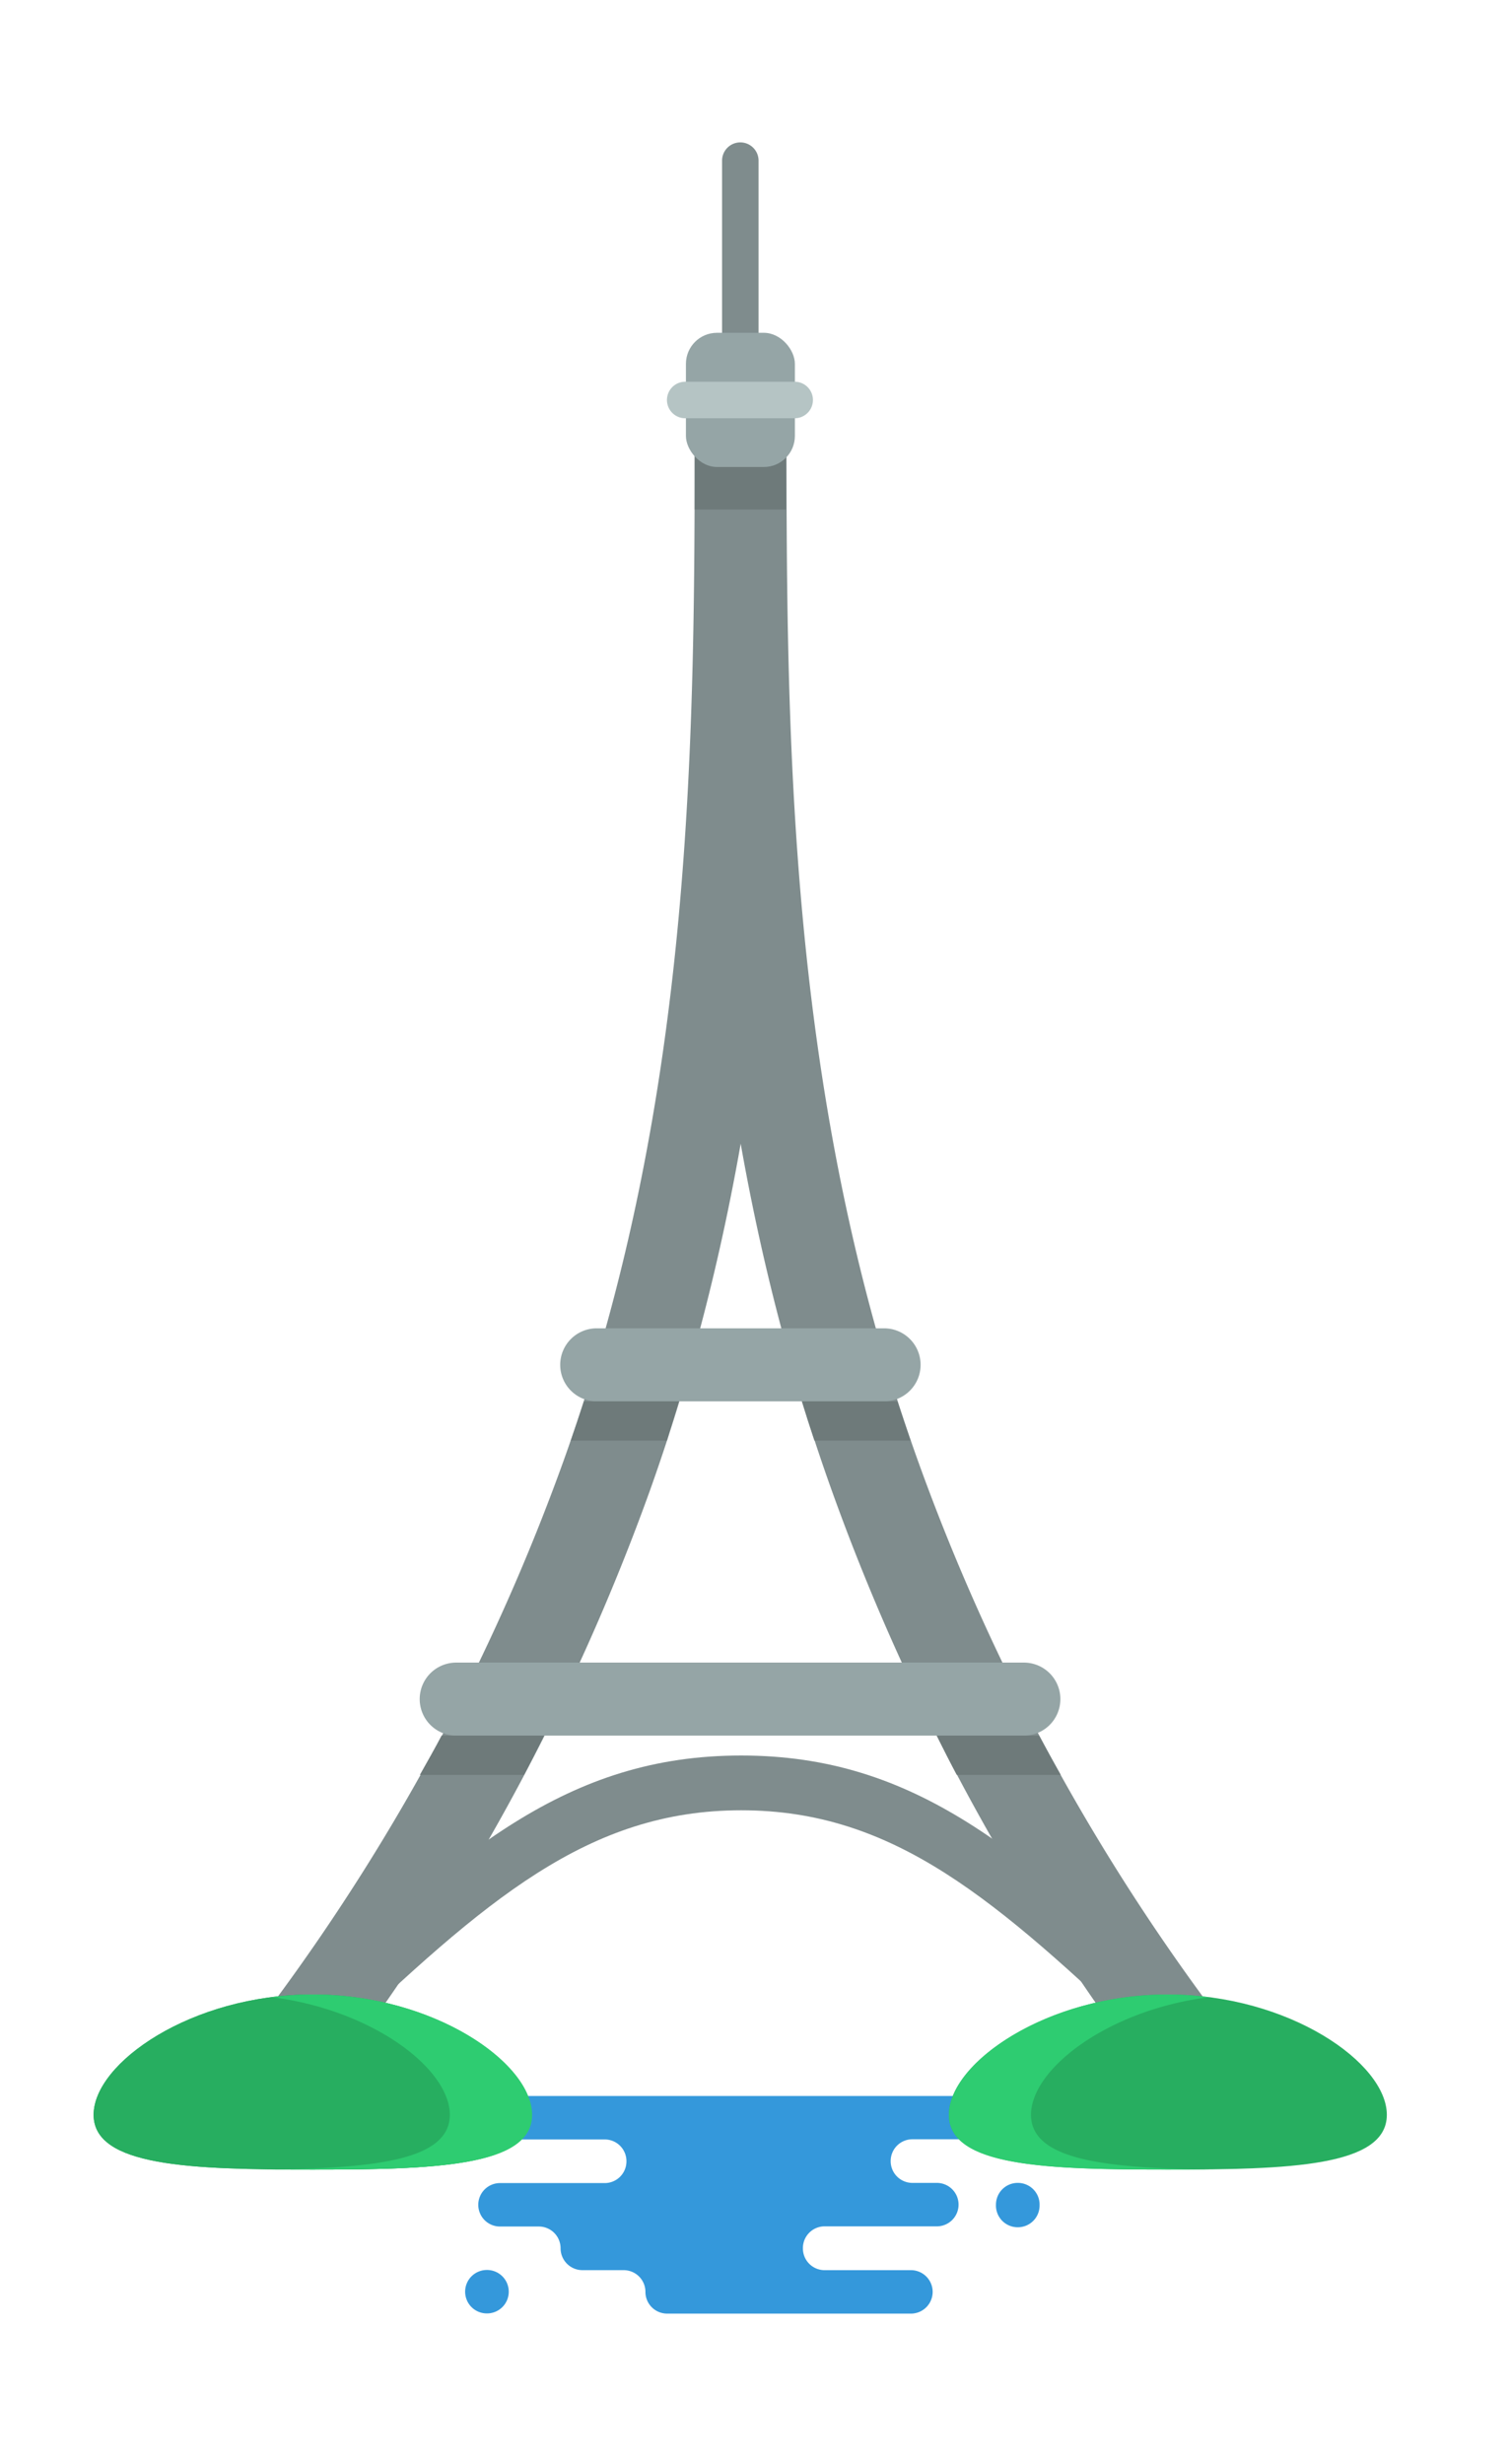 <svg id="_ÎÓÈ_1" data-name="—ÎÓÈ_1" xmlns="http://www.w3.org/2000/svg" viewBox="0 0 82.64 134.98"><defs><style>.cls-1{fill:#7f8c8d;}.cls-2{fill:#6e7a7a;}.cls-3{fill:#95a5a6;}.cls-4{fill:#3498db;}.cls-5{fill:#27ae60;}.cls-6{fill:#2ecc71;}.cls-7{fill:#b5c4c4;}</style></defs><path class="cls-1" d="M40.57,22.91a1,1,0,0,1-1-1V8.8a1,1,0,1,1,2,0V21.91A1,1,0,0,1,40.57,22.91Z"/><path class="cls-1" d="M19.17,112.44l-4-3A115.41,115.41,0,0,0,30.89,80c7.19-20.07,7.18-39.8,7.18-57.21v-.83h5v.83c0,17.81,0,38-7.47,58.9A120.89,120.89,0,0,1,19.17,112.44Z"/><path class="cls-1" d="M62,112.44a120.55,120.55,0,0,1-16.42-30.8c-7.48-20.9-7.48-41.09-7.48-58.9v-.83h5v.83c0,17.41,0,37.14,7.18,57.21A116,116,0,0,0,66,109.48Z"/><path class="cls-2" d="M43.07,24.66h-5c0,.77,0,2.47,0,3.25h5C43.08,27.13,43.07,25.43,43.07,24.66Z"/><rect class="cls-3" x="37.59" y="18.23" width="5.97" height="7.35" rx="1.7"/><path class="cls-3" d="M48.45,76.76H32.7a2,2,0,0,1-2-2h0a2,2,0,0,1,2-2H48.45a2,2,0,0,1,2,2h0A2,2,0,0,1,48.45,76.76Z"/><path class="cls-4" d="M54.93,116h0a1.19,1.19,0,0,0-1.19-1.19H27.41a1.19,1.19,0,0,0-1.2,1.19h0a1.19,1.19,0,0,0,1.2,1.19h5.73a1.19,1.19,0,0,1,1.19,1.19h0a1.19,1.19,0,0,1-1.19,1.2H27.41a1.19,1.19,0,0,0-1.2,1.19h0a1.19,1.19,0,0,0,1.2,1.19h2.12a1.19,1.19,0,0,1,1.19,1.2h0a1.2,1.2,0,0,0,1.2,1.19h2.26a1.19,1.19,0,0,1,1.19,1.19h0a1.19,1.19,0,0,0,1.19,1.19H49.92a1.19,1.19,0,0,0,1.19-1.19h0a1.19,1.19,0,0,0-1.19-1.19H45.23A1.19,1.19,0,0,1,44,123.15h0a1.19,1.19,0,0,1,1.19-1.2h6.15a1.19,1.19,0,0,0,1.19-1.19h0a1.19,1.19,0,0,0-1.19-1.19H50a1.19,1.19,0,0,1-1.19-1.2h0A1.19,1.19,0,0,1,50,117.18h3.79A1.19,1.19,0,0,0,54.93,116Z"/><path class="cls-4" d="M26.69,124.34h0a1.19,1.19,0,0,0-1.2,1.19h0a1.19,1.19,0,0,0,1.2,1.19h0a1.19,1.19,0,0,0,1.19-1.19h0A1.19,1.19,0,0,0,26.69,124.34Z"/><path class="cls-4" d="M55.77,119.57h0a1.19,1.19,0,0,0-1.19,1.19h0A1.19,1.19,0,0,0,55.77,122h0a1.19,1.19,0,0,0,1.2-1.19h0A1.19,1.19,0,0,0,55.77,119.57Z"/><path class="cls-1" d="M63,112.05c-8.41-8-14-12.89-22.38-12.89s-14,4.9-22.38,12.89l-2.07-2.17c9-8.51,14.93-13.72,24.45-13.72S56.06,101.37,65,109.88Z"/><path class="cls-5" d="M29.13,115.84c0-2.84-5.36-6.59-12-6.59s-12,3.75-12,6.59,5.36,3,12,3S29.13,118.67,29.13,115.84Z"/><path class="cls-5" d="M52,115.84c0-2.84,5.36-6.59,12-6.59s12,3.75,12,6.59-5.36,3-12,3S52,118.67,52,115.84Z"/><path class="cls-3" d="M56.11,95.07H25a2,2,0,0,1-2-2h0a2,2,0,0,1,2-2H56.11a2,2,0,0,1,2,2h0A2,2,0,0,1,56.11,95.07Z"/><path class="cls-5" d="M29.13,115.84c0-2.84-5.36-6.59-12-6.59s-12,3.75-12,6.59,5.36,3,12,3S29.13,118.67,29.13,115.84Z"/><path class="cls-6" d="M17.16,109.25a16.42,16.42,0,0,0-2.24.15c5.54.71,9.73,3.93,9.73,6.44s-4.19,2.91-9.73,3h2.24c6.61,0,12-.15,12-3S23.77,109.25,17.16,109.25Z"/><path class="cls-6" d="M64,109.25a16.27,16.27,0,0,1,2.23.15c-5.54.71-9.73,3.93-9.73,6.44s4.19,2.91,9.73,3H64c-6.61,0-12-.15-12-3S57.38,109.25,64,109.25Z"/><path class="cls-7" d="M43.55,22.91h-6a1,1,0,0,1,0-2h6a1,1,0,0,1,0,2Z"/><path class="cls-2" d="M49.18,76.76H43.94c.22.72.45,1.43.69,2.15H49.9C49.66,78.19,49.41,77.48,49.18,76.76Z"/><path class="cls-2" d="M51.33,95.07c.36.72.72,1.44,1.1,2.15h5.7c-.4-.71-.8-1.43-1.19-2.15Z"/><path class="cls-2" d="M37.2,76.76H32c-.23.72-.47,1.43-.72,2.15h5.27C36.75,78.19,37,77.48,37.2,76.76Z"/><path class="cls-2" d="M29.81,95.07H24.2c-.38.72-.79,1.44-1.19,2.15h5.71C29.09,96.51,29.45,95.79,29.81,95.07Z"/></svg>